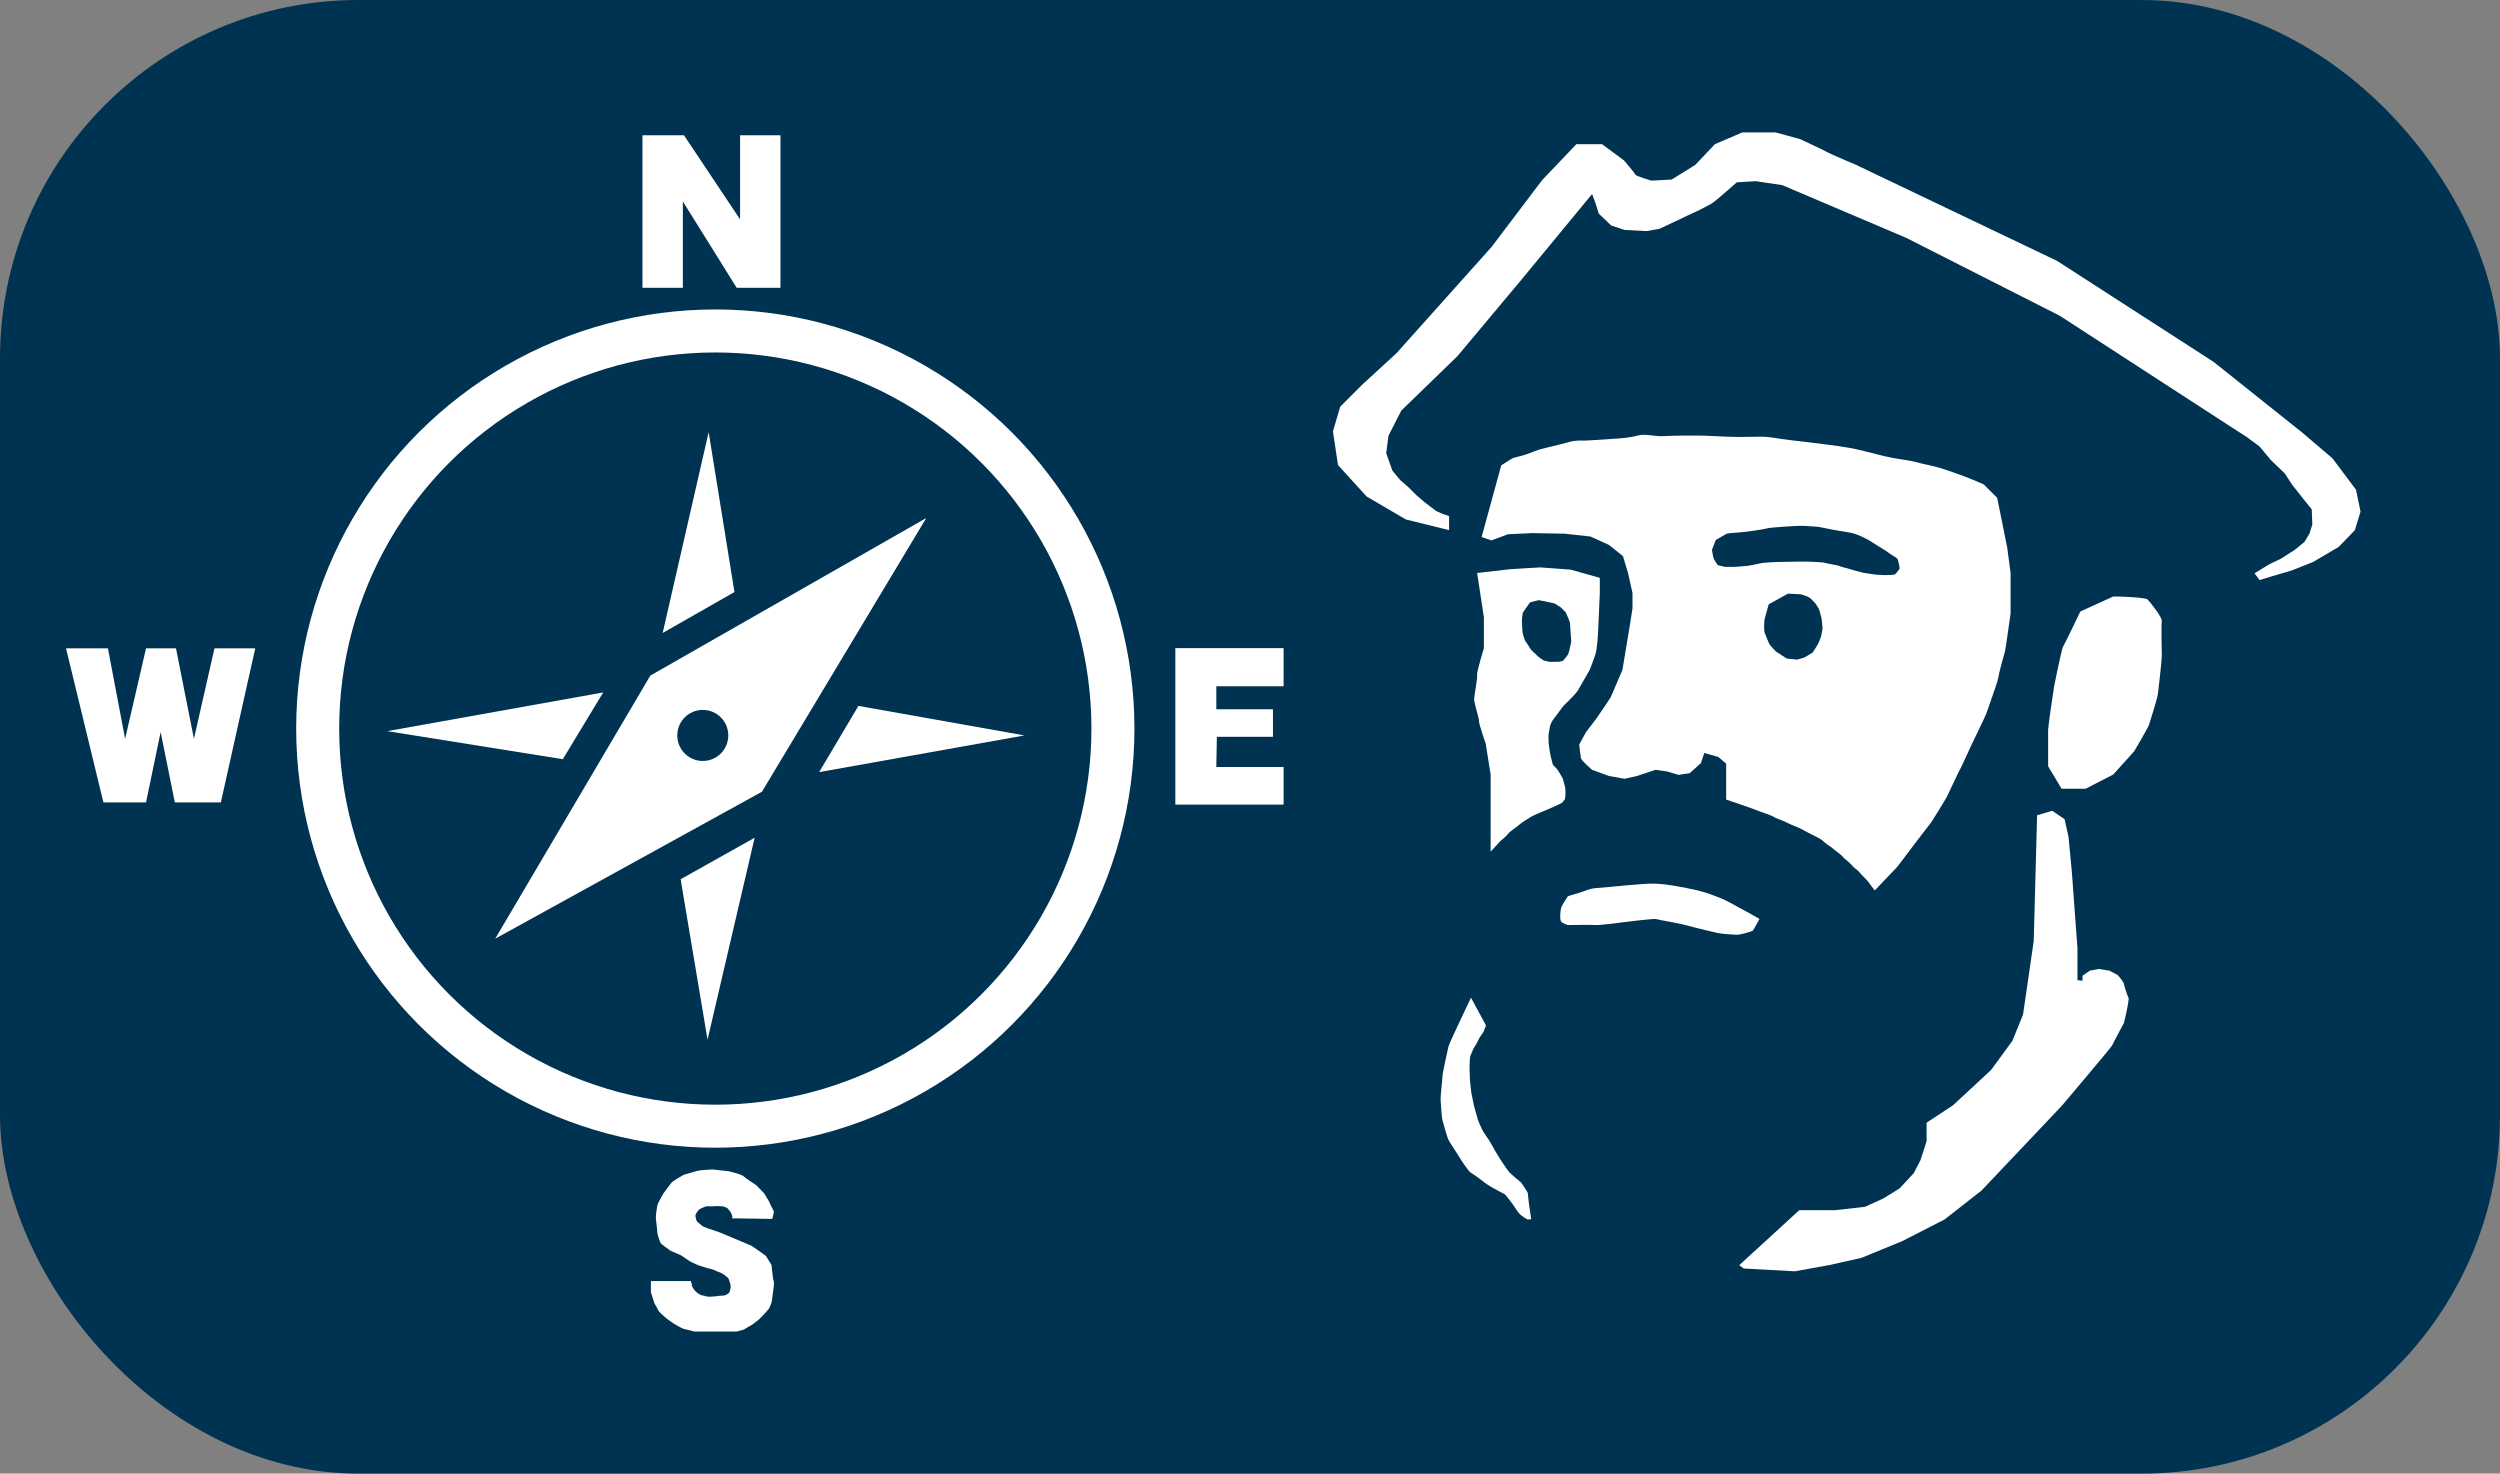<?xml version="1.0" encoding="UTF-8"?>
<svg id="main" xmlns="http://www.w3.org/2000/svg" version="1.1" viewBox="0 0 872 514">
  <rect x="0" y="0" width="872" height="514" fill="#808080" stroke="none"/>
  <!-- Generator: Adobe Illustrator 29.8.1, SVG Export Plug-In . SVG Version: 2.1.1 Build 2)  -->
  <defs>
    <style>
      .st0 {
        fill: #fff;
      }

      .st1 {
        fill: none;
        stroke: #fff;
        stroke-miterlimit: 10;
        stroke-width: 15px;
      }

      .st2 {
        fill: #003352;
      }
    </style>
  </defs>
  <rect class="st2" width="872" height="514" rx="125" ry="125"/>
  <polygon class="st0" points="23.03 226.13 37.64 226.13 43.64 257.7 50.94 226.13 61.38 226.13 67.64 257.7 74.81 226.13 89.03 226.13 77.03 279.87 60.98 279.87 56.03 255.35 50.94 279.87 36.07 279.87 23.03 226.13"/>
  <polygon class="st0" points="224.09 47.18 224.09 100.39 238.18 100.39 238.18 70.26 256.96 100.39 272.22 100.39 272.22 47.18 258.14 47.18 258.14 76.52 238.57 47.18 224.09 47.18"/>
  <path class="st0" d="M240.92,446.83h-13.89v3.82l1.17,3.82s1.47,2.54,1.57,2.84,1.96,1.86,2.35,2.25,2.64,1.96,2.93,2.15,2.84,1.66,3.33,1.76,3.91.98,3.91.98h14.67l2.45-.68,3.13-1.86,2.05-1.57,2.05-2.05,1.66-1.96s.78-1.76.88-2.25.68-5.09.68-5.09c0,0,.2-1.86,0-2.15s-.49-3.13-.49-3.13l-.29-2.54-1.96-3.13s-4.6-3.33-4.99-3.52-5.87-2.45-6.26-2.64-4.11-1.66-4.7-1.96-3.33-1.08-4.01-1.37-1.96-.68-2.25-.98-1.17-.88-1.66-1.37-.68-1.96-.68-2.25.39-.88.68-1.37.98-.98,1.47-1.17,1.47-.68,1.86-.68,2.05.1,2.45,0,2.54,0,2.84,0,1.76.59,1.76.59l1.17,1.37.49,1.08.2.59-.2.59,14.09.2.58-2.54-.97-1.9-.68-1.52-1.76-2.93-2.74-2.84s-4.01-2.64-4.6-3.23-4.99-1.66-4.99-1.66c0,0-4.79-.49-5.28-.59s-4.99.2-5.87.49-3.82,1.08-4.4,1.27-4.01,2.35-4.3,2.64-2.64,3.42-3.03,4.01-1.96,3.52-2.05,4.01-.68,3.82-.49,4.89.39,3.91.49,4.79.98,3.33,1.17,3.62,2.93,2.23,3.33,2.53,3.52,1.48,3.91,1.77,2.35,1.57,2.74,1.86,2.25,1.08,2.84,1.37,2.45.78,3.33,1.08,2.25.49,2.64.78,2.05.78,2.54,1.08.78.49,1.17.78,1.08.78,1.27,1.37l.49,1.47c.1.29.2.98.1,1.47s-.1.88-.39,1.47-1.37,1.08-1.76,1.17-.88,0-1.66.1-1.28.2-2.5.29-2,0-2.29-.1-.39-.2-1.08-.29-.68-.2-1.27-.49-1.27-.98-1.27-.98l-.59-.68-.68-1.17-.1-.88-.29-.78Z"/>
  <polygon class="st0" points="409.96 226.07 447.72 226.07 447.72 239.37 424.25 239.37 424.25 247.39 444.01 247.39 444.01 257 424.44 257 424.25 267.54 447.72 267.54 447.72 280.65 409.96 280.65 409.96 226.07"/>
  <polygon class="st0" points="135.07 255.02 210.4 241.52 196.31 264.81 135.07 255.02"/>
  <polygon class="st0" points="231.14 220.78 256.18 206.5 247.18 150.74 231.14 220.78"/>
  <polygon class="st0" points="263.22 292.2 246.79 362.63 237.4 306.68 263.22 292.2"/>
  <polygon class="st0" points="299.42 246.22 285.72 269.31 357.33 256.52 299.42 246.22"/>
  <polygon class="st0" points="172.73 327.41 265.77 276.15 323.09 180.68 226.83 235.65 172.73 327.41"/>
  <circle class="st2" cx="245.13" cy="256.52" r="8.9"/>
  <circle class="st1" cx="249.5" cy="254.13" r="138.69"/>
  <path class="st0" d="M505.44,180.02v4.89l-15.07-3.72-13.7-8.02-9.98-10.96-1.76-11.74,2.54-8.61,8.02-8.02,11.54-10.57,33.26-37.17,17.61-23.28,11.93-12.52h9l7.63,5.67s3.72,4.3,3.91,4.89,5.67,2.15,5.67,2.15l7.04-.39,8.22-5.09,6.85-7.24,9.59-4.11h11.54l8.61,2.35s9.2,4.3,9.78,4.7,9.78,4.3,9.78,4.3l70.04,33.46,54.59,35.22,30.91,24.65,10.57,9,8.22,10.96,1.57,7.63-1.96,6.46-5.67,5.87-9,5.28-7.43,2.93-6.65,1.96-4.5,1.37-1.76-2.35,5.09-3.13,4.11-1.96,4.89-3.13,3.33-2.74,1.76-2.93.98-3.13-.2-5.28-3.13-3.91-3.72-4.7-2.54-3.91-4.89-4.7-3.91-4.7-4.5-3.33-6.07-3.91-59.09-38.35-53.61-27.2-43.24-18.39-9.2-1.37-6.65.39-3.33,2.93s-4.7,4.11-5.48,4.5-4.3,2.35-5.28,2.74-5.87,2.74-6.65,3.13-6.26,2.93-6.26,2.93l-4.5.78-7.63-.39-4.7-1.57-4.3-4.11-1.17-3.72-1.17-3.13-24.85,30.13-22.11,26.41-19.57,18.98-4.5,8.8-.78,6.07,2.15,6.07,2.74,3.33,2.93,2.54,2.74,2.74,2.74,2.35,4.11,3.13,2.15.98,2.35.78Z"/>
  <path class="st0" d="M523.64,162.28l-6.85,25.04,3.42,1.17,5.77-2.15,8.41-.39,11.35.2,9,.98,6.46,2.93,4.89,3.91,1.76,5.87,1.57,7.04v5.28l-.98,6.26-2.54,15.26-4.11,9.59s-4.3,6.46-4.89,7.24-3.72,4.89-3.72,4.89l-2.35,4.3s.39,3.72.59,4.7,3.91,4.11,3.91,4.11l5.87,2.15,5.48.98,4.3-.98,6.46-2.15,4.11.59,3.91,1.17,3.91-.59,3.91-3.52,1.17-3.52,4.89,1.37,2.74,2.35v12.52s10.37,3.52,11.15,3.91,4.7,1.57,5.48,2.15,2.15.78,4.5,1.96,4.3,1.76,5.28,2.35,3.72,1.96,4.5,2.35,2.15.98,3.13,1.96,2.54,1.76,3.13,2.35,2.74,1.96,3.52,2.93,1.76,1.37,3.13,2.93,1.76,1.37,2.54,2.35,2.74,2.74,3.13,3.33,2.35,3.13,2.35,3.13l7.83-8.22s5.67-7.43,6.07-8.02,5.48-7.04,5.87-7.63,4.89-7.83,5.48-9,4.11-8.8,4.5-9.39,4.11-8.8,4.11-8.8c0,0,4.89-9.98,5.09-10.76s3.91-10.76,4.11-12.33,2.15-8.61,2.35-9.2,1.96-13.3,1.96-13.3v-14.09l-1.17-8.8-1.76-8.8-1.76-8.61-4.7-4.7s-4.5-1.96-6.65-2.74-5.87-2.15-8.41-2.93-6.85-1.57-8.8-2.15-6.46-.98-10.57-1.96-9-2.35-12.33-2.93-4.89-.78-8.02-1.17-9-1.17-12.91-1.57-6.46-1.17-9.98-1.17-7.04.2-11.93,0-7.04-.39-10.96-.39-7.63,0-10.96.2-6.46-.98-9.2-.2-5.67.98-9.2,1.17-7.83.59-9.39.59-2.93-.2-5.67.59-8.02,1.96-9.39,2.35-2.74.98-4.89,1.76-4.7,1.17-5.28,1.57-3.72,2.35-3.72,2.35Z"/>
  <path class="st0" d="M515.22,199.85l2.35,15.39v10.83s-2.61,8.74-2.35,9.26-.91,6.91-1.04,8.35,1.83,7.04,1.7,7.83,2.35,7.96,2.35,7.96l1.7,10.7v26.87l3.39-3.65s2.35-1.96,2.74-2.61,3.39-2.61,4.04-3.26,3.13-2.09,3.91-2.61,4.96-2.22,4.96-2.22c0,0,2.35-1.04,3-1.3s2.74-1.3,2.74-1.3c0,0,1.04-.91,1.17-1.57s.26-3.13,0-4.04-.52-2.22-.78-2.87-1.17-1.96-1.57-2.74-1.83-1.83-1.96-2.35l-.78-3.13s-.65-3.52-.65-4.7-.13-1.96.13-3.26.26-1.96.65-3,1.83-2.74,2.74-3.98,1.48-2.15,2.37-2.93,1.55-1.57,2.33-2.35,1.83-1.96,2.09-2.48,4.04-7.04,4.04-7.04c0,0,1.96-4.96,2.22-6.26s.39-3.39.52-4.04.78-16.57.78-16.57v-5.22l-10.17-2.87-10.57-.78s-9.39.52-10.7.65-11.35,1.3-11.35,1.3Z"/>
  <path class="st0" d="M546.79,322.65s8.87-.13,10.04,0,10.96-1.17,10.96-1.17c0,0,9.39-1.17,9.91-.91s7.83,1.43,9.65,1.96,9.78,2.48,11.61,2.87,6.26.65,7.04.65,5.09-1.04,5.48-1.57,2.22-3.95,2.22-3.95c0,0-4.17-2.44-6-3.35s-4.83-2.87-8.22-4.17-5.61-2.22-11.22-3.26-9.39-1.83-14.87-1.43-7.83.65-11.87,1.04-6,.26-8.35,1.24-6.13,1.76-6.39,2.15-1.96,3-2.22,3.78-.65,4.3,0,4.96,2.22,1.17,2.22,1.17Z"/>
  <path class="st0" d="M513.07,348.02s-7.57,15.78-7.83,16.96-2.09,9.26-2.09,10.3-.78,7.17-.65,8.48.26,5.61.65,7.04,1.57,5.87,2.22,7.04,3.13,4.83,3.65,5.74,3.13,4.96,4.04,5.48,4.17,2.87,5.09,3.65,4.57,2.74,5.09,3,1.7.78,2.09,1.3,2.35,3,2.74,3.65,1.43,2.22,2.09,2.87,1.96,1.43,2.35,1.7,1.57,0,1.57,0l-.78-5.35s-.39-3.26-.39-3.65-2.35-3.78-2.35-3.78c0,0-3.39-2.74-4.17-3.65s-2.48-3.52-3.26-4.7-2.35-3.91-3.13-5.35-2.61-3.78-3-4.7-1.3-2.74-1.57-3.65-.65-2.49-1.04-3.72-.78-3.84-1.04-4.75-.65-5.48-.65-5.48c0,0-.13-3.39-.13-4.3s.13-3.39.26-3.78,1.17-2.74,1.17-2.74c0,0,1.3-1.96,1.57-2.74s1.83-2.87,1.83-2.87l.91-2.35-5.21-9.65Z"/>
  <path class="st0" d="M737.09,208.07l-11.48,5.22s-5.48,11.48-6,12.26-2.87,12.52-3.13,13.83-2.09,14.09-2.09,15.13v12.78l4.7,7.83h8.35l9.65-4.96,7.3-8.09s4.96-8.35,5.22-9.39,2.87-8.61,3.13-11.09,1.3-11.09,1.3-12.91-.26-10.7,0-12-4.17-6.78-4.96-7.57-10.17-1.04-10.17-1.04h-1.83Z"/>
  <path class="st0" d="M606.66,441.28l20.93-19.17h12.52l10.37-1.17,6.46-2.93,5.67-3.52,4.89-5.28,2.35-4.5,2.15-6.65v-6.46l9.2-6.07,13.3-12.33,7.43-10.17,3.72-9.2,3.72-25.63,1.17-43.83,5.28-1.57,4.3,2.93,1.37,6.07,1.17,12.33,1.96,26.61v11.15l1.76.2v-1.76l2.54-1.76,3.13-.59,3.72.59,2.93,1.57s1.96,2.15,2.15,3.13,1.17,4.04,1.57,4.76-1.57,8.74-1.57,8.74c0,0-3.91,7.24-4.11,7.83s-17.61,21.13-17.61,21.13l-27.98,29.54-12.91,10.09-14.67,7.51-14.28,5.87-11.35,2.54-11.93,2.15-17.8-.98-1.57-1.17Z"/>
  <path class="st2" d="M623.65,207.06l-6.72,3.72s-1.24,4.3-1.43,5.09-.26,3.98,0,4.76,1.37,3.46,1.63,3.98,2.36,2.67,2.36,2.67l3.71,2.41,3.59.39,2.54-.72,2.93-1.76s1.7-2.61,1.76-2.8,1.04-2.22,1.11-2.61.59-2.67.59-3-.26-2.93-.33-3.33-.65-2.54-.78-3-1.17-2.09-1.37-2.35-1.5-1.63-2.02-2.02-2.67-1.11-2.93-1.17-4.63-.26-4.63-.26Z"/>
  <path class="st2" d="M602.19,186.19l-3.72,2.15s-1.17,3.07-1.3,3.33.46,2.74.52,3.07,1.5,2.41,1.5,2.41l2.61.59s2.15-.07,2.54,0,5.15-.39,5.41-.39,4.43-.91,4.83-.98,4.11-.33,4.76-.33,5.22-.13,6.2-.13,5.09-.07,5.74,0,4.83.2,5.15.39,4.7.85,5.28,1.17,2.67.72,3.33.98,3.78,1.04,4.5,1.24,3.46.52,4.04.65,3.33.26,3.98.26,3.13-.07,3.39-.26,1.63-1.7,1.63-2.15-.52-3-.78-3.33-1.76-1.11-2.22-1.47-1.5-1.08-2.09-1.47-1.89-1.11-2.8-1.7-2.35-1.57-3.46-2.15-3.07-1.5-4.3-1.89-3.07-.65-4.76-.91-4.04-.72-5.54-1.04-2.28-.52-4.04-.59-2.8-.33-5.93-.2-6.91.46-8.54.59-2.87.59-4.43.78-4.11.65-5.22.72-3.65.39-4.43.39-1.83.26-1.83.26Z"/>
  <path class="st2" d="M533.66,210.1l-2.49,3.57s-.34,2.05-.34,2.64.15,3.42.2,4.01.73,2.84.98,3.23,1.57,2.3,1.86,2.84,2.02,1.91,2.23,2.25,2.37,1.76,2.37,1.76c0,0,1.76.34,1.91.44s2.89-.1,3.08,0,1.76-.39,1.76-.39c0,0,1.66-2.01,1.71-2.15s.54-1.52.59-2.05.54-2.2.54-2.64-.24-3.38-.29-3.77-.1-2.59-.24-2.93-1.27-3.13-1.42-3.33-1.76-1.76-1.76-1.76l-2.1-1.32-3.47-.78-2.1-.39-2.98.78Z"/>
</svg>